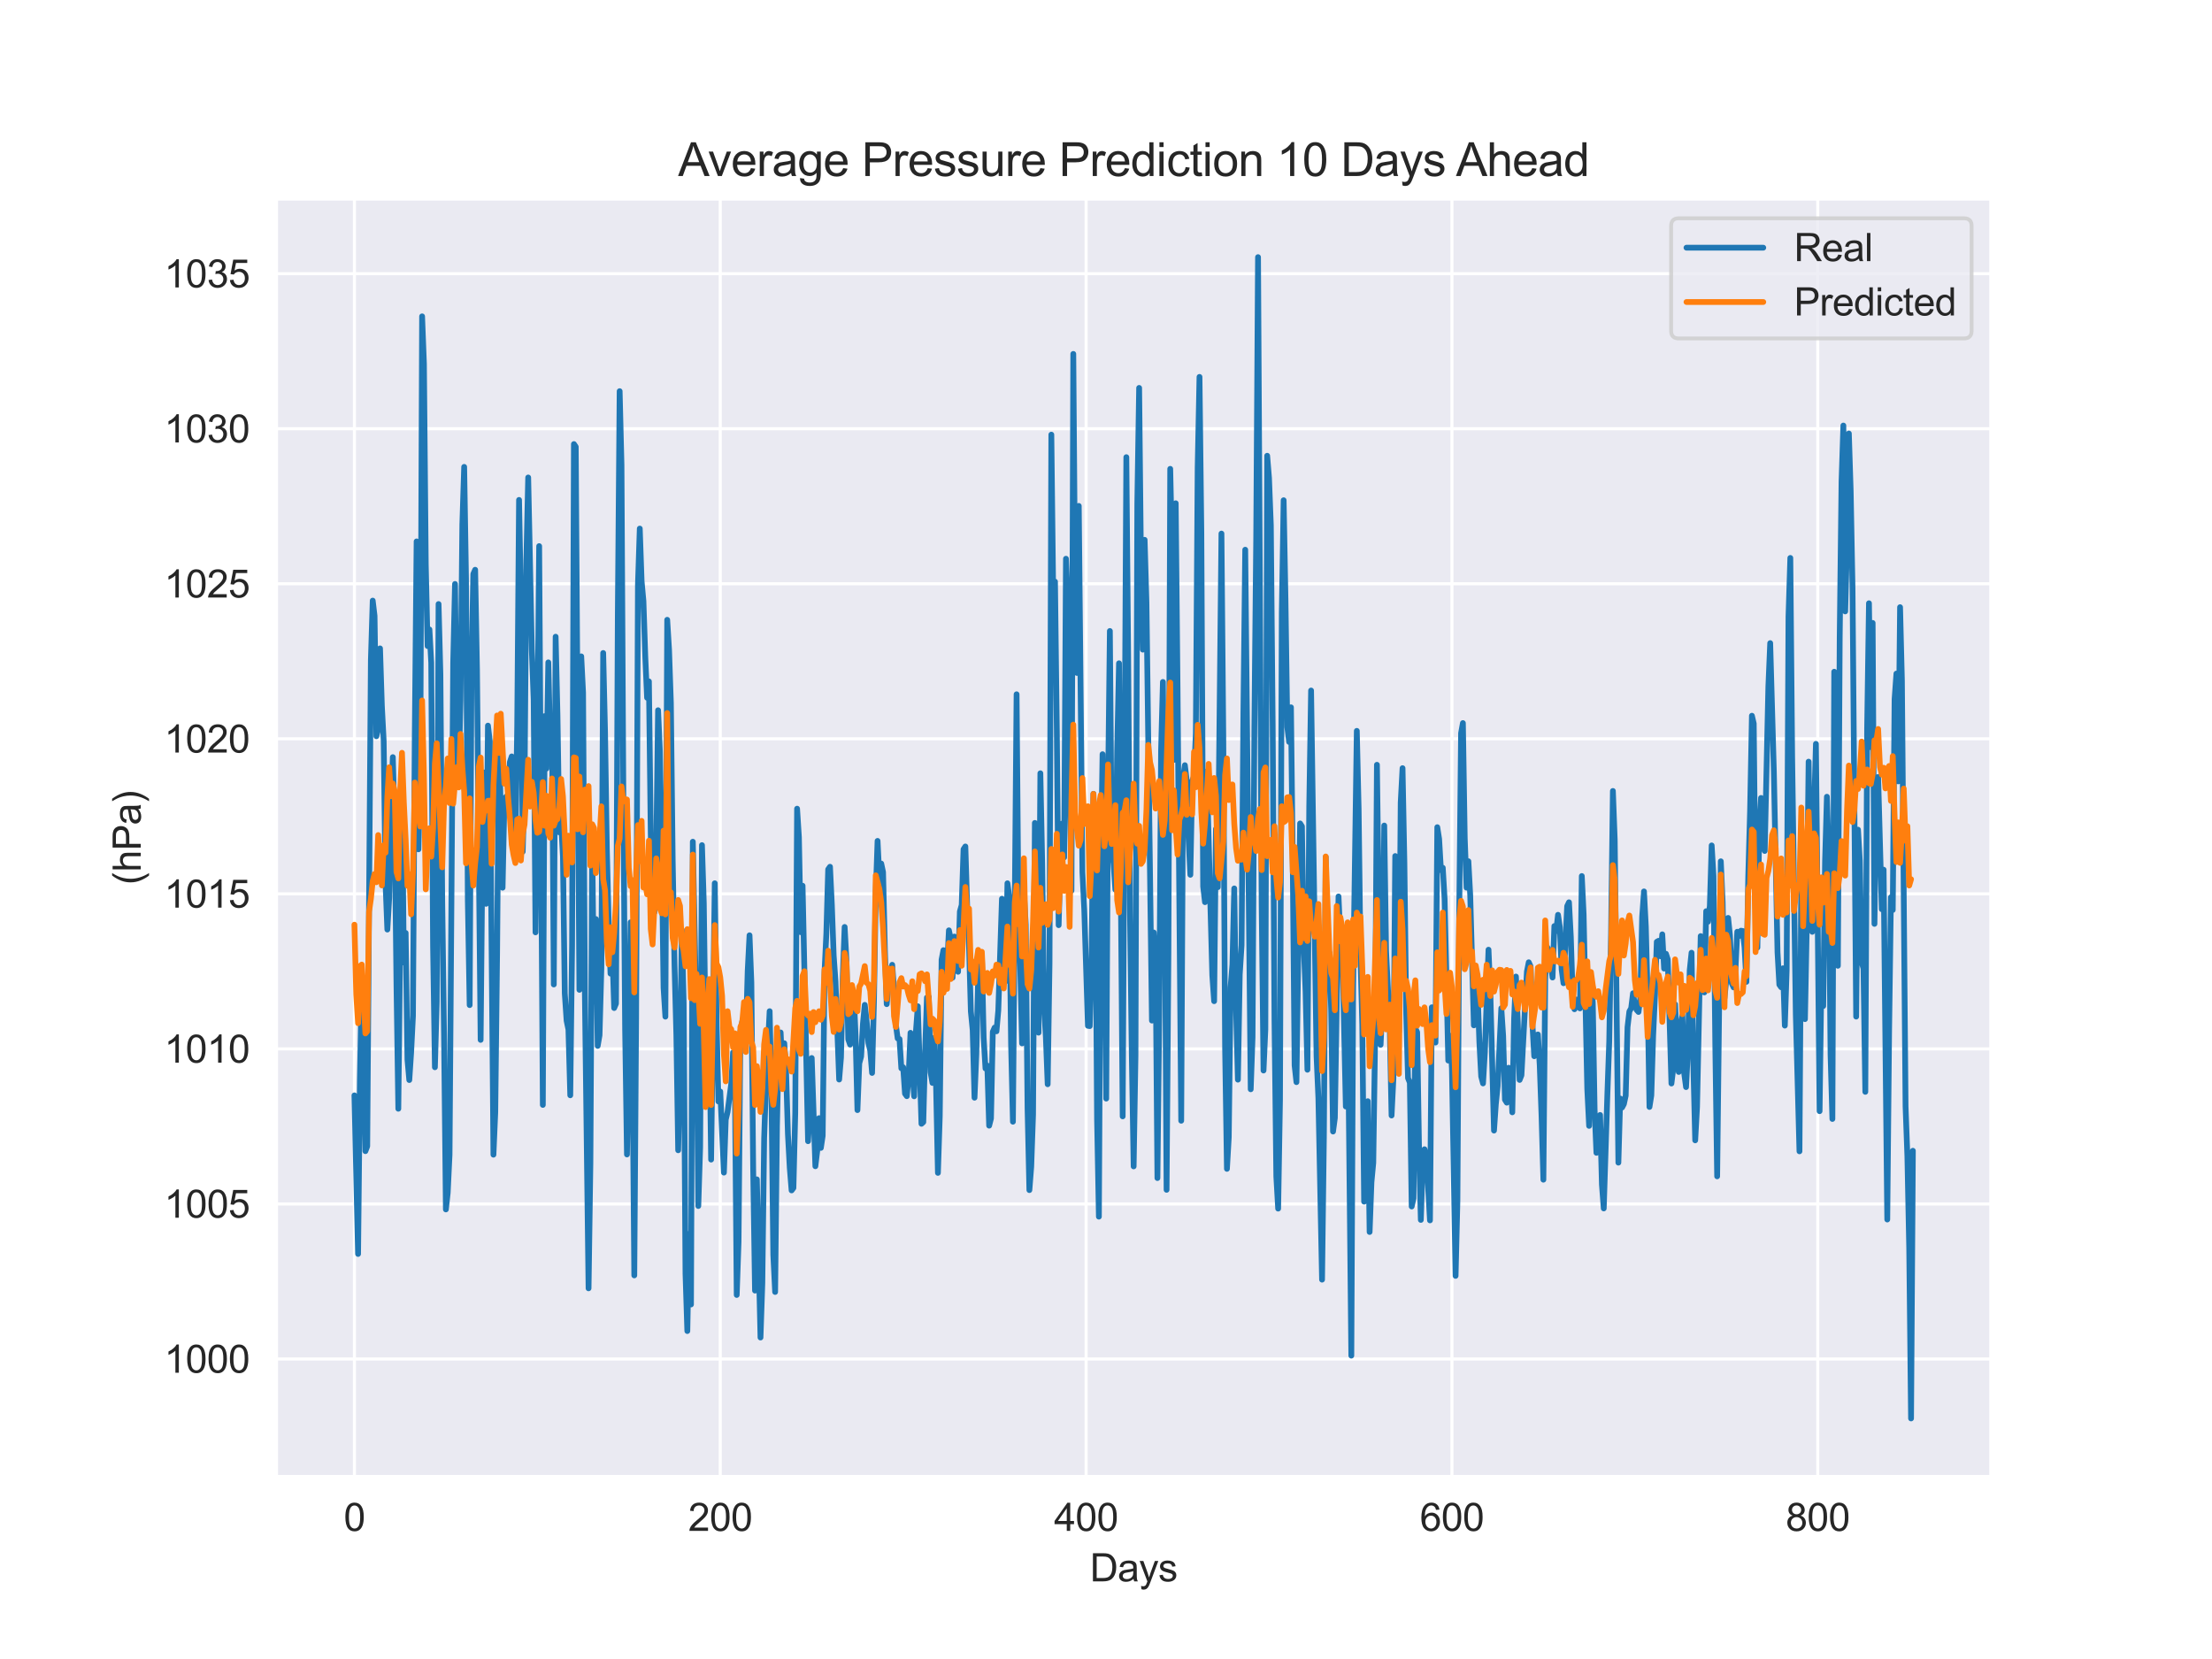 <?xml version="1.0" encoding="utf-8" standalone="no"?>
<!DOCTYPE svg PUBLIC "-//W3C//DTD SVG 1.1//EN"
  "http://www.w3.org/Graphics/SVG/1.1/DTD/svg11.dtd">
<svg xmlns:xlink="http://www.w3.org/1999/xlink" width="576pt" height="432pt" viewBox="0 0 576 432" xmlns="http://www.w3.org/2000/svg" version="1.1">
 <defs>
  <style type="text/css">*{stroke-linejoin: round; stroke-linecap: butt}</style>
 </defs>
 <g id="figure_1">
  <g id="patch_1">
   <path d="M 0 432 
L 576 432 
L 576 0 
L 0 0 
z
" style="fill: #ffffff"/>
  </g>
  <g id="axes_1">
   <g id="patch_2">
    <path d="M 72 384.48 
L 518.4 384.48 
L 518.4 51.84 
L 72 51.84 
z
" style="fill: #eaeaf2"/>
   </g>
   <g id="matplotlib.axis_1">
    <g id="xtick_1">
     <g id="line2d_1">
      <path d="M 92.291 384.48 
L 92.291 51.84 
" clip-path="url(#p88215e96f7)" style="fill: none; stroke: #ffffff; stroke-width: 0.8; stroke-linecap: round"/>
     </g>
     <g id="text_1">
      <!-- 0 -->
      <g style="fill: #262626" transform="translate(89.51 398.638) scale(0.1 -0.1)">
       <defs>
        <path id="ArialMT-30" d="M 266 2259 
Q 266 3072 433 3567 
Q 600 4063 929 4331 
Q 1259 4600 1759 4600 
Q 2128 4600 2406 4451 
Q 2684 4303 2865 4023 
Q 3047 3744 3150 3342 
Q 3253 2941 3253 2259 
Q 3253 1453 3087 958 
Q 2922 463 2592 192 
Q 2263 -78 1759 -78 
Q 1097 -78 719 397 
Q 266 969 266 2259 
z
M 844 2259 
Q 844 1131 1108 757 
Q 1372 384 1759 384 
Q 2147 384 2411 759 
Q 2675 1134 2675 2259 
Q 2675 3391 2411 3762 
Q 2147 4134 1753 4134 
Q 1366 4134 1134 3806 
Q 844 3388 844 2259 
z
" transform="scale(0.016)"/>
       </defs>
       <use xlink:href="#ArialMT-30"/>
      </g>
     </g>
    </g>
    <g id="xtick_2">
     <g id="line2d_2">
      <path d="M 187.553 384.48 
L 187.553 51.84 
" clip-path="url(#p88215e96f7)" style="fill: none; stroke: #ffffff; stroke-width: 0.8; stroke-linecap: round"/>
     </g>
     <g id="text_2">
      <!-- 200 -->
      <g style="fill: #262626" transform="translate(179.212 398.638) scale(0.1 -0.1)">
       <defs>
        <path id="ArialMT-32" d="M 3222 541 
L 3222 0 
L 194 0 
Q 188 203 259 391 
Q 375 700 629 1000 
Q 884 1300 1366 1694 
Q 2113 2306 2375 2664 
Q 2638 3022 2638 3341 
Q 2638 3675 2398 3904 
Q 2159 4134 1775 4134 
Q 1369 4134 1125 3890 
Q 881 3647 878 3216 
L 300 3275 
Q 359 3922 746 4261 
Q 1134 4600 1788 4600 
Q 2447 4600 2831 4234 
Q 3216 3869 3216 3328 
Q 3216 3053 3103 2787 
Q 2991 2522 2730 2228 
Q 2469 1934 1863 1422 
Q 1356 997 1212 845 
Q 1069 694 975 541 
L 3222 541 
z
" transform="scale(0.016)"/>
       </defs>
       <use xlink:href="#ArialMT-32"/>
       <use xlink:href="#ArialMT-30" x="55.615"/>
       <use xlink:href="#ArialMT-30" x="111.23"/>
      </g>
     </g>
    </g>
    <g id="xtick_3">
     <g id="line2d_3">
      <path d="M 282.816 384.48 
L 282.816 51.84 
" clip-path="url(#p88215e96f7)" style="fill: none; stroke: #ffffff; stroke-width: 0.8; stroke-linecap: round"/>
     </g>
     <g id="text_3">
      <!-- 400 -->
      <g style="fill: #262626" transform="translate(274.474 398.638) scale(0.1 -0.1)">
       <defs>
        <path id="ArialMT-34" d="M 2069 0 
L 2069 1097 
L 81 1097 
L 81 1613 
L 2172 4581 
L 2631 4581 
L 2631 1613 
L 3250 1613 
L 3250 1097 
L 2631 1097 
L 2631 0 
L 2069 0 
z
M 2069 1613 
L 2069 3678 
L 634 1613 
L 2069 1613 
z
" transform="scale(0.016)"/>
       </defs>
       <use xlink:href="#ArialMT-34"/>
       <use xlink:href="#ArialMT-30" x="55.615"/>
       <use xlink:href="#ArialMT-30" x="111.23"/>
      </g>
     </g>
    </g>
    <g id="xtick_4">
     <g id="line2d_4">
      <path d="M 378.078 384.48 
L 378.078 51.84 
" clip-path="url(#p88215e96f7)" style="fill: none; stroke: #ffffff; stroke-width: 0.8; stroke-linecap: round"/>
     </g>
     <g id="text_4">
      <!-- 600 -->
      <g style="fill: #262626" transform="translate(369.737 398.638) scale(0.1 -0.1)">
       <defs>
        <path id="ArialMT-36" d="M 3184 3459 
L 2625 3416 
Q 2550 3747 2413 3897 
Q 2184 4138 1850 4138 
Q 1581 4138 1378 3988 
Q 1113 3794 959 3422 
Q 806 3050 800 2363 
Q 1003 2672 1297 2822 
Q 1591 2972 1913 2972 
Q 2475 2972 2870 2558 
Q 3266 2144 3266 1488 
Q 3266 1056 3080 686 
Q 2894 316 2569 119 
Q 2244 -78 1831 -78 
Q 1128 -78 684 439 
Q 241 956 241 2144 
Q 241 3472 731 4075 
Q 1159 4600 1884 4600 
Q 2425 4600 2770 4297 
Q 3116 3994 3184 3459 
z
M 888 1484 
Q 888 1194 1011 928 
Q 1134 663 1356 523 
Q 1578 384 1822 384 
Q 2178 384 2434 671 
Q 2691 959 2691 1453 
Q 2691 1928 2437 2201 
Q 2184 2475 1800 2475 
Q 1419 2475 1153 2201 
Q 888 1928 888 1484 
z
" transform="scale(0.016)"/>
       </defs>
       <use xlink:href="#ArialMT-36"/>
       <use xlink:href="#ArialMT-30" x="55.615"/>
       <use xlink:href="#ArialMT-30" x="111.23"/>
      </g>
     </g>
    </g>
    <g id="xtick_5">
     <g id="line2d_5">
      <path d="M 473.341 384.48 
L 473.341 51.84 
" clip-path="url(#p88215e96f7)" style="fill: none; stroke: #ffffff; stroke-width: 0.8; stroke-linecap: round"/>
     </g>
     <g id="text_5">
      <!-- 800 -->
      <g style="fill: #262626" transform="translate(464.999 398.638) scale(0.1 -0.1)">
       <defs>
        <path id="ArialMT-38" d="M 1131 2484 
Q 781 2613 612 2850 
Q 444 3088 444 3419 
Q 444 3919 803 4259 
Q 1163 4600 1759 4600 
Q 2359 4600 2725 4251 
Q 3091 3903 3091 3403 
Q 3091 3084 2923 2848 
Q 2756 2613 2416 2484 
Q 2838 2347 3058 2040 
Q 3278 1734 3278 1309 
Q 3278 722 2862 322 
Q 2447 -78 1769 -78 
Q 1091 -78 675 323 
Q 259 725 259 1325 
Q 259 1772 486 2073 
Q 713 2375 1131 2484 
z
M 1019 3438 
Q 1019 3113 1228 2906 
Q 1438 2700 1772 2700 
Q 2097 2700 2305 2904 
Q 2513 3109 2513 3406 
Q 2513 3716 2298 3927 
Q 2084 4138 1766 4138 
Q 1444 4138 1231 3931 
Q 1019 3725 1019 3438 
z
M 838 1322 
Q 838 1081 952 856 
Q 1066 631 1291 507 
Q 1516 384 1775 384 
Q 2178 384 2440 643 
Q 2703 903 2703 1303 
Q 2703 1709 2433 1975 
Q 2163 2241 1756 2241 
Q 1359 2241 1098 1978 
Q 838 1716 838 1322 
z
" transform="scale(0.016)"/>
       </defs>
       <use xlink:href="#ArialMT-38"/>
       <use xlink:href="#ArialMT-30" x="55.615"/>
       <use xlink:href="#ArialMT-30" x="111.23"/>
      </g>
     </g>
    </g>
    <g id="text_6">
     <!-- Days -->
     <g style="fill: #262626" transform="translate(283.809 411.783) scale(0.1 -0.1)">
      <defs>
       <path id="ArialMT-44" d="M 494 0 
L 494 4581 
L 2072 4581 
Q 2606 4581 2888 4516 
Q 3281 4425 3559 4188 
Q 3922 3881 4101 3404 
Q 4281 2928 4281 2316 
Q 4281 1794 4159 1391 
Q 4038 988 3847 723 
Q 3656 459 3429 307 
Q 3203 156 2883 78 
Q 2563 0 2147 0 
L 494 0 
z
M 1100 541 
L 2078 541 
Q 2531 541 2789 625 
Q 3047 709 3200 863 
Q 3416 1078 3536 1442 
Q 3656 1806 3656 2325 
Q 3656 3044 3420 3430 
Q 3184 3816 2847 3947 
Q 2603 4041 2063 4041 
L 1100 4041 
L 1100 541 
z
" transform="scale(0.016)"/>
       <path id="ArialMT-61" d="M 2588 409 
Q 2275 144 1986 34 
Q 1697 -75 1366 -75 
Q 819 -75 525 192 
Q 231 459 231 875 
Q 231 1119 342 1320 
Q 453 1522 633 1644 
Q 813 1766 1038 1828 
Q 1203 1872 1538 1913 
Q 2219 1994 2541 2106 
Q 2544 2222 2544 2253 
Q 2544 2597 2384 2738 
Q 2169 2928 1744 2928 
Q 1347 2928 1158 2789 
Q 969 2650 878 2297 
L 328 2372 
Q 403 2725 575 2942 
Q 747 3159 1072 3276 
Q 1397 3394 1825 3394 
Q 2250 3394 2515 3294 
Q 2781 3194 2906 3042 
Q 3031 2891 3081 2659 
Q 3109 2516 3109 2141 
L 3109 1391 
Q 3109 606 3145 398 
Q 3181 191 3288 0 
L 2700 0 
Q 2613 175 2588 409 
z
M 2541 1666 
Q 2234 1541 1622 1453 
Q 1275 1403 1131 1340 
Q 988 1278 909 1158 
Q 831 1038 831 891 
Q 831 666 1001 516 
Q 1172 366 1500 366 
Q 1825 366 2078 508 
Q 2331 650 2450 897 
Q 2541 1088 2541 1459 
L 2541 1666 
z
" transform="scale(0.016)"/>
       <path id="ArialMT-79" d="M 397 -1278 
L 334 -750 
Q 519 -800 656 -800 
Q 844 -800 956 -737 
Q 1069 -675 1141 -563 
Q 1194 -478 1313 -144 
Q 1328 -97 1363 -6 
L 103 3319 
L 709 3319 
L 1400 1397 
Q 1534 1031 1641 628 
Q 1738 1016 1872 1384 
L 2581 3319 
L 3144 3319 
L 1881 -56 
Q 1678 -603 1566 -809 
Q 1416 -1088 1222 -1217 
Q 1028 -1347 759 -1347 
Q 597 -1347 397 -1278 
z
" transform="scale(0.016)"/>
       <path id="ArialMT-73" d="M 197 991 
L 753 1078 
Q 800 744 1014 566 
Q 1228 388 1613 388 
Q 2000 388 2187 545 
Q 2375 703 2375 916 
Q 2375 1106 2209 1216 
Q 2094 1291 1634 1406 
Q 1016 1563 777 1677 
Q 538 1791 414 1992 
Q 291 2194 291 2438 
Q 291 2659 392 2848 
Q 494 3038 669 3163 
Q 800 3259 1026 3326 
Q 1253 3394 1513 3394 
Q 1903 3394 2198 3281 
Q 2494 3169 2634 2976 
Q 2775 2784 2828 2463 
L 2278 2388 
Q 2241 2644 2061 2787 
Q 1881 2931 1553 2931 
Q 1166 2931 1000 2803 
Q 834 2675 834 2503 
Q 834 2394 903 2306 
Q 972 2216 1119 2156 
Q 1203 2125 1616 2013 
Q 2213 1853 2448 1751 
Q 2684 1650 2818 1456 
Q 2953 1263 2953 975 
Q 2953 694 2789 445 
Q 2625 197 2315 61 
Q 2006 -75 1616 -75 
Q 969 -75 630 194 
Q 291 463 197 991 
z
" transform="scale(0.016)"/>
      </defs>
      <use xlink:href="#ArialMT-44"/>
      <use xlink:href="#ArialMT-61" x="72.217"/>
      <use xlink:href="#ArialMT-79" x="127.832"/>
      <use xlink:href="#ArialMT-73" x="177.832"/>
     </g>
    </g>
   </g>
   <g id="matplotlib.axis_2">
    <g id="ytick_1">
     <g id="line2d_6">
      <path d="M 72 353.878 
L 518.4 353.878 
" clip-path="url(#p88215e96f7)" style="fill: none; stroke: #ffffff; stroke-width: 0.8; stroke-linecap: round"/>
     </g>
     <g id="text_7">
      <!-- 1000 -->
      <g style="fill: #262626" transform="translate(42.756 357.457) scale(0.1 -0.1)">
       <defs>
        <path id="ArialMT-31" d="M 2384 0 
L 1822 0 
L 1822 3584 
Q 1619 3391 1289 3197 
Q 959 3003 697 2906 
L 697 3450 
Q 1169 3672 1522 3987 
Q 1875 4303 2022 4600 
L 2384 4600 
L 2384 0 
z
" transform="scale(0.016)"/>
       </defs>
       <use xlink:href="#ArialMT-31"/>
       <use xlink:href="#ArialMT-30" x="55.615"/>
       <use xlink:href="#ArialMT-30" x="111.23"/>
       <use xlink:href="#ArialMT-30" x="166.846"/>
      </g>
     </g>
    </g>
    <g id="ytick_2">
     <g id="line2d_7">
      <path d="M 72 313.505 
L 518.4 313.505 
" clip-path="url(#p88215e96f7)" style="fill: none; stroke: #ffffff; stroke-width: 0.8; stroke-linecap: round"/>
     </g>
     <g id="text_8">
      <!-- 1005 -->
      <g style="fill: #262626" transform="translate(42.756 317.084) scale(0.1 -0.1)">
       <defs>
        <path id="ArialMT-35" d="M 266 1200 
L 856 1250 
Q 922 819 1161 601 
Q 1400 384 1738 384 
Q 2144 384 2425 690 
Q 2706 997 2706 1503 
Q 2706 1984 2436 2262 
Q 2166 2541 1728 2541 
Q 1456 2541 1237 2417 
Q 1019 2294 894 2097 
L 366 2166 
L 809 4519 
L 3088 4519 
L 3088 3981 
L 1259 3981 
L 1013 2750 
Q 1425 3038 1878 3038 
Q 2478 3038 2890 2622 
Q 3303 2206 3303 1553 
Q 3303 931 2941 478 
Q 2500 -78 1738 -78 
Q 1113 -78 717 272 
Q 322 622 266 1200 
z
" transform="scale(0.016)"/>
       </defs>
       <use xlink:href="#ArialMT-31"/>
       <use xlink:href="#ArialMT-30" x="55.615"/>
       <use xlink:href="#ArialMT-30" x="111.23"/>
       <use xlink:href="#ArialMT-35" x="166.846"/>
      </g>
     </g>
    </g>
    <g id="ytick_3">
     <g id="line2d_8">
      <path d="M 72 273.132 
L 518.4 273.132 
" clip-path="url(#p88215e96f7)" style="fill: none; stroke: #ffffff; stroke-width: 0.8; stroke-linecap: round"/>
     </g>
     <g id="text_9">
      <!-- 1010 -->
      <g style="fill: #262626" transform="translate(42.756 276.711) scale(0.1 -0.1)">
       <use xlink:href="#ArialMT-31"/>
       <use xlink:href="#ArialMT-30" x="55.615"/>
       <use xlink:href="#ArialMT-31" x="111.23"/>
       <use xlink:href="#ArialMT-30" x="166.846"/>
      </g>
     </g>
    </g>
    <g id="ytick_4">
     <g id="line2d_9">
      <path d="M 72 232.759 
L 518.4 232.759 
" clip-path="url(#p88215e96f7)" style="fill: none; stroke: #ffffff; stroke-width: 0.8; stroke-linecap: round"/>
     </g>
     <g id="text_10">
      <!-- 1015 -->
      <g style="fill: #262626" transform="translate(42.756 236.338) scale(0.1 -0.1)">
       <use xlink:href="#ArialMT-31"/>
       <use xlink:href="#ArialMT-30" x="55.615"/>
       <use xlink:href="#ArialMT-31" x="111.23"/>
       <use xlink:href="#ArialMT-35" x="166.846"/>
      </g>
     </g>
    </g>
    <g id="ytick_5">
     <g id="line2d_10">
      <path d="M 72 192.386 
L 518.4 192.386 
" clip-path="url(#p88215e96f7)" style="fill: none; stroke: #ffffff; stroke-width: 0.8; stroke-linecap: round"/>
     </g>
     <g id="text_11">
      <!-- 1020 -->
      <g style="fill: #262626" transform="translate(42.756 195.965) scale(0.1 -0.1)">
       <use xlink:href="#ArialMT-31"/>
       <use xlink:href="#ArialMT-30" x="55.615"/>
       <use xlink:href="#ArialMT-32" x="111.23"/>
       <use xlink:href="#ArialMT-30" x="166.846"/>
      </g>
     </g>
    </g>
    <g id="ytick_6">
     <g id="line2d_11">
      <path d="M 72 152.013 
L 518.4 152.013 
" clip-path="url(#p88215e96f7)" style="fill: none; stroke: #ffffff; stroke-width: 0.8; stroke-linecap: round"/>
     </g>
     <g id="text_12">
      <!-- 1025 -->
      <g style="fill: #262626" transform="translate(42.756 155.592) scale(0.1 -0.1)">
       <use xlink:href="#ArialMT-31"/>
       <use xlink:href="#ArialMT-30" x="55.615"/>
       <use xlink:href="#ArialMT-32" x="111.23"/>
       <use xlink:href="#ArialMT-35" x="166.846"/>
      </g>
     </g>
    </g>
    <g id="ytick_7">
     <g id="line2d_12">
      <path d="M 72 111.64 
L 518.4 111.64 
" clip-path="url(#p88215e96f7)" style="fill: none; stroke: #ffffff; stroke-width: 0.8; stroke-linecap: round"/>
     </g>
     <g id="text_13">
      <!-- 1030 -->
      <g style="fill: #262626" transform="translate(42.756 115.218) scale(0.1 -0.1)">
       <defs>
        <path id="ArialMT-33" d="M 269 1209 
L 831 1284 
Q 928 806 1161 595 
Q 1394 384 1728 384 
Q 2125 384 2398 659 
Q 2672 934 2672 1341 
Q 2672 1728 2419 1979 
Q 2166 2231 1775 2231 
Q 1616 2231 1378 2169 
L 1441 2663 
Q 1497 2656 1531 2656 
Q 1891 2656 2178 2843 
Q 2466 3031 2466 3422 
Q 2466 3731 2256 3934 
Q 2047 4138 1716 4138 
Q 1388 4138 1169 3931 
Q 950 3725 888 3313 
L 325 3413 
Q 428 3978 793 4289 
Q 1159 4600 1703 4600 
Q 2078 4600 2393 4439 
Q 2709 4278 2876 4000 
Q 3044 3722 3044 3409 
Q 3044 3113 2884 2869 
Q 2725 2625 2413 2481 
Q 2819 2388 3044 2092 
Q 3269 1797 3269 1353 
Q 3269 753 2831 336 
Q 2394 -81 1725 -81 
Q 1122 -81 723 278 
Q 325 638 269 1209 
z
" transform="scale(0.016)"/>
       </defs>
       <use xlink:href="#ArialMT-31"/>
       <use xlink:href="#ArialMT-30" x="55.615"/>
       <use xlink:href="#ArialMT-33" x="111.23"/>
       <use xlink:href="#ArialMT-30" x="166.846"/>
      </g>
     </g>
    </g>
    <g id="ytick_8">
     <g id="line2d_13">
      <path d="M 72 71.266 
L 518.4 71.266 
" clip-path="url(#p88215e96f7)" style="fill: none; stroke: #ffffff; stroke-width: 0.8; stroke-linecap: round"/>
     </g>
     <g id="text_14">
      <!-- 1035 -->
      <g style="fill: #262626" transform="translate(42.756 74.845) scale(0.1 -0.1)">
       <use xlink:href="#ArialMT-31"/>
       <use xlink:href="#ArialMT-30" x="55.615"/>
       <use xlink:href="#ArialMT-33" x="111.23"/>
       <use xlink:href="#ArialMT-35" x="166.846"/>
      </g>
     </g>
    </g>
    <g id="text_15">
     <!-- (hPa) -->
     <g style="fill: #262626" transform="translate(36.652 230.386) rotate(-90) scale(0.1 -0.1)">
      <defs>
       <path id="ArialMT-28" d="M 1497 -1347 
Q 1031 -759 709 28 
Q 388 816 388 1659 
Q 388 2403 628 3084 
Q 909 3875 1497 4659 
L 1900 4659 
Q 1522 4009 1400 3731 
Q 1209 3300 1100 2831 
Q 966 2247 966 1656 
Q 966 153 1900 -1347 
L 1497 -1347 
z
" transform="scale(0.016)"/>
       <path id="ArialMT-68" d="M 422 0 
L 422 4581 
L 984 4581 
L 984 2938 
Q 1378 3394 1978 3394 
Q 2347 3394 2619 3248 
Q 2891 3103 3008 2847 
Q 3125 2591 3125 2103 
L 3125 0 
L 2563 0 
L 2563 2103 
Q 2563 2525 2380 2717 
Q 2197 2909 1863 2909 
Q 1613 2909 1392 2779 
Q 1172 2650 1078 2428 
Q 984 2206 984 1816 
L 984 0 
L 422 0 
z
" transform="scale(0.016)"/>
       <path id="ArialMT-50" d="M 494 0 
L 494 4581 
L 2222 4581 
Q 2678 4581 2919 4538 
Q 3256 4481 3484 4323 
Q 3713 4166 3852 3881 
Q 3991 3597 3991 3256 
Q 3991 2672 3619 2267 
Q 3247 1863 2275 1863 
L 1100 1863 
L 1100 0 
L 494 0 
z
M 1100 2403 
L 2284 2403 
Q 2872 2403 3119 2622 
Q 3366 2841 3366 3238 
Q 3366 3525 3220 3729 
Q 3075 3934 2838 4000 
Q 2684 4041 2272 4041 
L 1100 4041 
L 1100 2403 
z
" transform="scale(0.016)"/>
       <path id="ArialMT-29" d="M 791 -1347 
L 388 -1347 
Q 1322 153 1322 1656 
Q 1322 2244 1188 2822 
Q 1081 3291 891 3722 
Q 769 4003 388 4659 
L 791 4659 
Q 1378 3875 1659 3084 
Q 1900 2403 1900 1659 
Q 1900 816 1576 28 
Q 1253 -759 791 -1347 
z
" transform="scale(0.016)"/>
      </defs>
      <use xlink:href="#ArialMT-28"/>
      <use xlink:href="#ArialMT-68" x="33.301"/>
      <use xlink:href="#ArialMT-50" x="88.916"/>
      <use xlink:href="#ArialMT-61" x="155.615"/>
      <use xlink:href="#ArialMT-29" x="211.23"/>
     </g>
    </g>
   </g>
   <g id="line2d_14">
    <path d="M 92.291 285.233 
L 93.244 326.525 
L 93.72 281.016 
L 94.196 255.071 
L 94.672 271.814 
L 95.149 299.756 
L 95.625 298.477 
L 96.578 171.896 
L 97.054 156.398 
L 97.53 160.368 
L 98.007 191.718 
L 98.483 189.694 
L 98.959 168.84 
L 99.436 183.806 
L 99.912 192.958 
L 100.388 229.882 
L 100.865 242.056 
L 101.341 233.83 
L 101.817 209.213 
L 102.293 197.158 
L 102.77 214.664 
L 103.246 256.579 
L 103.722 288.715 
L 104.675 203.079 
L 105.151 250.658 
L 105.628 242.931 
L 106.104 275.919 
L 106.58 281.24 
L 107.057 274.023 
L 107.533 264.541 
L 108.009 191.522 
L 108.486 140.983 
L 108.962 221.163 
L 109.438 200.275 
L 109.914 82.375 
L 110.391 94.717 
L 110.867 147.005 
L 111.343 168.23 
L 111.82 163.905 
L 112.296 172.588 
L 112.772 246.348 
L 113.249 277.909 
L 113.725 260.803 
L 114.201 157.29 
L 114.678 175.519 
L 115.154 234.638 
L 115.63 269.844 
L 116.107 314.932 
L 116.583 310.599 
L 117.059 300.645 
L 118.012 172.554 
L 118.488 152.061 
L 118.964 193.301 
L 119.441 201.761 
L 119.917 182.377 
L 120.393 136.587 
L 120.87 121.576 
L 121.346 150.773 
L 121.822 234.438 
L 122.299 261.721 
L 122.775 174.067 
L 123.251 149.467 
L 123.728 148.368 
L 124.204 174.291 
L 125.156 270.782 
L 125.633 220.565 
L 126.109 201.15 
L 126.585 235.349 
L 127.062 188.948 
L 127.538 192.986 
L 128.491 300.675 
L 128.967 289.584 
L 129.443 247.972 
L 129.92 190.804 
L 130.872 231.155 
L 131.349 207.931 
L 132.301 206.982 
L 132.777 198.408 
L 133.254 196.973 
L 133.73 218.527 
L 134.206 220.495 
L 134.683 189.178 
L 135.159 130.178 
L 135.635 155.842 
L 136.112 221.774 
L 136.588 204.778 
L 137.064 145.867 
L 137.541 124.335 
L 138.493 169.412 
L 138.97 182.264 
L 139.446 242.785 
L 140.398 142.205 
L 141.351 287.717 
L 141.827 186.476 
L 142.304 200.135 
L 142.78 172.485 
L 143.256 193.434 
L 143.733 186.885 
L 144.209 256.355 
L 144.685 165.796 
L 145.162 186.223 
L 145.638 216.744 
L 146.114 214.002 
L 146.591 223.008 
L 147.067 258.71 
L 147.543 265.781 
L 148.019 268.092 
L 148.496 285.212 
L 148.972 246.009 
L 149.448 115.632 
L 149.925 116.344 
L 150.877 257.745 
L 151.354 170.92 
L 151.83 180.352 
L 152.306 258.99 
L 153.259 335.475 
L 153.735 302.84 
L 154.212 219.935 
L 154.688 260.824 
L 155.164 239.319 
L 155.64 272.352 
L 156.117 269.571 
L 156.593 252.11 
L 157.069 170.04 
L 157.546 190.395 
L 158.022 221.062 
L 158.498 240.447 
L 158.975 253.529 
L 159.451 247.383 
L 159.927 262.489 
L 160.404 261.345 
L 160.88 160.121 
L 161.356 101.86 
L 161.833 121.06 
L 162.309 205.95 
L 162.785 268.136 
L 163.261 300.619 
L 164.214 240.161 
L 164.69 275.413 
L 165.167 332.11 
L 165.643 264.928 
L 166.119 152.331 
L 166.596 137.641 
L 167.072 151.329 
L 167.548 156.527 
L 168.025 170.876 
L 168.501 181.698 
L 168.977 177.431 
L 169.454 217.058 
L 169.93 235.007 
L 170.406 237.592 
L 170.882 222.632 
L 171.359 184.945 
L 171.835 195.616 
L 172.311 221.623 
L 172.788 257.207 
L 173.264 264.732 
L 173.74 161.396 
L 174.217 169.143 
L 174.693 183.027 
L 175.169 224.28 
L 175.646 251.28 
L 176.122 269.51 
L 176.598 299.526 
L 177.075 276.956 
L 177.551 242.168 
L 178.027 261.143 
L 178.503 331.667 
L 178.98 346.6 
L 179.456 321.288 
L 179.932 339.686 
L 180.409 219.183 
L 181.361 265.949 
L 181.838 314.038 
L 182.314 298.731 
L 182.79 220.071 
L 183.267 235.226 
L 183.743 270.575 
L 184.219 263.814 
L 184.696 266.409 
L 185.172 301.954 
L 186.124 230 
L 186.601 265.539 
L 187.077 286.819 
L 187.553 284.221 
L 188.506 305.346 
L 188.982 291.552 
L 189.459 289.539 
L 190.411 282.249 
L 190.888 274.068 
L 191.364 282.104 
L 191.84 337.202 
L 192.317 323.38 
L 192.793 268.618 
L 193.269 266.011 
L 193.745 271.876 
L 194.222 269.846 
L 194.698 252.884 
L 195.174 243.547 
L 195.651 255.85 
L 196.127 304.544 
L 196.603 336.069 
L 197.08 307.101 
L 198.032 348.287 
L 198.509 334.062 
L 198.985 296.376 
L 199.461 282.177 
L 200.414 263.313 
L 200.89 285.126 
L 201.366 326.746 
L 201.843 336.428 
L 202.319 293.128 
L 202.795 271.562 
L 203.272 268.848 
L 203.748 279.059 
L 204.224 271.652 
L 204.701 279.283 
L 205.177 295.348 
L 205.653 304.101 
L 206.13 309.978 
L 206.606 309.339 
L 207.082 289.763 
L 207.559 210.579 
L 208.035 218.017 
L 208.511 242.74 
L 208.987 230.639 
L 210.416 297.165 
L 210.893 288.429 
L 211.369 275.504 
L 212.322 303.686 
L 212.798 299.756 
L 213.274 291.165 
L 213.751 298.915 
L 214.227 295.746 
L 214.703 253.192 
L 215.18 243.104 
L 215.656 226.383 
L 216.132 225.699 
L 216.608 235.619 
L 217.085 248.818 
L 217.561 255.558 
L 218.514 281.111 
L 218.99 275.397 
L 219.466 254.128 
L 219.943 241.381 
L 220.419 250.153 
L 220.895 270.647 
L 221.372 272.016 
L 221.848 263.84 
L 222.324 258.895 
L 222.801 270.006 
L 223.277 289.07 
L 223.753 276.894 
L 224.229 275.131 
L 224.706 266.622 
L 225.182 261.665 
L 225.658 265.708 
L 226.135 271.579 
L 226.611 273.597 
L 227.087 279.39 
L 227.564 261.239 
L 228.04 232.921 
L 228.516 218.97 
L 228.993 228.733 
L 229.469 224.864 
L 229.945 227.09 
L 230.422 247.36 
L 230.898 261.48 
L 231.374 256.394 
L 231.85 252.755 
L 232.327 251.228 
L 232.803 257.476 
L 233.279 266.84 
L 233.756 270.407 
L 234.232 270.569 
L 234.708 278.183 
L 235.185 277.915 
L 235.661 284.784 
L 236.137 285.44 
L 236.614 280.175 
L 237.09 268.943 
L 237.566 278.504 
L 238.043 285.474 
L 238.519 268.444 
L 238.995 262.025 
L 239.948 292.634 
L 240.424 292.197 
L 240.9 273.547 
L 241.377 259.749 
L 241.853 259.605 
L 242.329 279.221 
L 242.806 281.992 
L 243.282 270.194 
L 243.758 283.034 
L 244.235 305.414 
L 244.711 290.672 
L 245.187 249.895 
L 245.664 247.422 
L 246.14 255.687 
L 246.616 251.975 
L 247.092 242.258 
L 247.569 244.473 
L 248.045 254.583 
L 248.521 243.882 
L 248.998 245.355 
L 249.474 253.053 
L 249.95 237.346 
L 250.427 235.663 
L 250.903 221.146 
L 251.379 220.417 
L 251.856 236.179 
L 252.332 246.345 
L 252.808 263.364 
L 253.285 268.26 
L 253.761 285.838 
L 254.237 274.483 
L 254.713 254.443 
L 255.19 249.816 
L 255.666 248.656 
L 256.142 270.25 
L 256.619 278.229 
L 257.095 277.466 
L 257.571 293.122 
L 258.048 291.261 
L 258.524 268.663 
L 259 267.575 
L 259.477 268.551 
L 259.953 263.112 
L 260.906 234.037 
L 261.382 249.289 
L 261.858 255.514 
L 262.334 230 
L 262.811 233.482 
L 263.287 272.05 
L 263.763 292.09 
L 264.716 180.79 
L 265.192 236.729 
L 265.669 251.796 
L 266.145 271.696 
L 266.621 232.17 
L 267.098 240.766 
L 267.574 288.642 
L 268.05 309.899 
L 268.527 303.832 
L 269.003 290.212 
L 269.479 214.288 
L 269.955 236.286 
L 270.432 268.904 
L 270.908 201.358 
L 271.384 224.83 
L 271.861 262.254 
L 272.337 269.981 
L 272.813 282.334 
L 273.29 250.82 
L 273.766 113.176 
L 274.242 153.818 
L 274.719 151.452 
L 275.195 190.305 
L 275.671 240.912 
L 276.148 223.273 
L 276.624 214.434 
L 277.1 223.266 
L 277.576 145.491 
L 278.053 157.239 
L 278.529 204.582 
L 279.005 231.94 
L 279.482 92.16 
L 279.958 153.768 
L 280.434 175.233 
L 280.911 131.742 
L 281.863 227.112 
L 282.34 236.779 
L 283.292 267.121 
L 283.769 267.194 
L 284.245 250.456 
L 284.721 206.701 
L 285.197 220.557 
L 285.674 291.462 
L 286.15 316.813 
L 286.626 227.953 
L 287.103 196.395 
L 287.579 235.007 
L 288.055 286.074 
L 288.532 205.63 
L 289.008 164.31 
L 289.484 221.466 
L 289.961 224.757 
L 290.437 231.649 
L 290.913 195.543 
L 291.39 172.721 
L 292.342 290.7 
L 293.295 119.047 
L 293.771 171.173 
L 294.247 237.368 
L 294.724 274.954 
L 295.2 303.726 
L 295.676 274.803 
L 296.153 131.092 
L 296.629 101.014 
L 297.105 146.321 
L 297.582 169.16 
L 298.058 140.574 
L 298.534 156.908 
L 299.963 265.758 
L 300.439 242.818 
L 300.916 249.306 
L 301.392 306.765 
L 301.868 263.902 
L 302.345 195.38 
L 302.821 177.577 
L 303.297 229.434 
L 303.774 309.827 
L 304.25 247.925 
L 304.726 122.086 
L 305.203 144.117 
L 305.679 197.875 
L 306.155 131.047 
L 306.631 179.511 
L 307.584 291.838 
L 308.06 202.636 
L 308.537 199.255 
L 309.013 203.169 
L 309.489 218.163 
L 309.966 227.791 
L 310.442 203.404 
L 310.918 202.098 
L 311.395 191.029 
L 311.871 121.783 
L 312.347 98.148 
L 312.824 138.45 
L 313.3 230.824 
L 313.776 234.918 
L 314.252 200.892 
L 315.205 236.488 
L 315.681 253.966 
L 316.158 260.706 
L 316.634 215.858 
L 317.11 231.026 
L 318.063 138.942 
L 318.539 191.803 
L 319.016 273.014 
L 319.492 304.365 
L 319.968 296.139 
L 320.445 257.156 
L 320.921 251.179 
L 321.397 231.346 
L 321.873 262.882 
L 322.35 281.139 
L 322.826 253.742 
L 323.302 246.11 
L 323.779 185.634 
L 324.255 143.147 
L 325.684 283.646 
L 326.16 270.065 
L 326.637 189.347 
L 327.113 140.478 
L 327.589 66.96 
L 328.542 235.843 
L 329.018 278.756 
L 329.494 268.012 
L 329.971 118.677 
L 330.447 124.458 
L 330.923 136.783 
L 331.4 188.64 
L 331.876 265.668 
L 332.352 306.361 
L 332.829 314.722 
L 333.305 286.371 
L 333.781 159.454 
L 334.258 130.262 
L 334.734 156.151 
L 335.21 189.29 
L 335.687 193.204 
L 336.163 184.182 
L 336.639 225.363 
L 337.115 277.45 
L 337.592 281.784 
L 338.544 214.423 
L 339.021 215.18 
L 339.497 246.43 
L 339.973 258.25 
L 340.45 278.556 
L 340.926 209.97 
L 341.402 179.808 
L 342.831 274.999 
L 343.308 285.958 
L 344.26 333.215 
L 344.736 296.06 
L 345.213 223.17 
L 345.689 254.392 
L 346.165 248.106 
L 346.642 262.999 
L 347.118 294.647 
L 347.594 291.109 
L 348.547 233.437 
L 349.023 244.338 
L 349.5 244.955 
L 350.452 288.137 
L 350.929 259.702 
L 351.881 353.005 
L 352.357 256.507 
L 353.31 190.317 
L 353.786 210.778 
L 354.263 249.003 
L 354.739 266.751 
L 355.215 312.911 
L 355.692 295.617 
L 356.168 286.752 
L 356.644 320.806 
L 357.121 307.842 
L 357.597 302.789 
L 358.073 270.194 
L 358.55 199.148 
L 359.502 272.066 
L 359.978 261.368 
L 360.455 214.967 
L 360.931 247.641 
L 361.884 267.07 
L 362.36 290.475 
L 362.836 280.836 
L 363.313 222.912 
L 363.789 239.712 
L 364.265 268.713 
L 364.742 209.006 
L 365.218 200.029 
L 365.694 224.471 
L 366.171 263.897 
L 366.647 280.741 
L 367.123 281.913 
L 367.599 314.167 
L 368.076 312.041 
L 368.552 267.777 
L 369.028 268.781 
L 369.505 298.769 
L 369.981 317.66 
L 370.457 303.154 
L 370.934 299.262 
L 371.41 300.984 
L 372.363 317.783 
L 372.839 262.298 
L 373.315 269.139 
L 373.792 271.478 
L 374.268 215.401 
L 374.744 218.454 
L 375.22 226.602 
L 375.697 225.966 
L 376.173 234.077 
L 377.126 276.165 
L 377.602 269.682 
L 378.078 278.167 
L 379.031 332.234 
L 379.507 312.613 
L 379.984 237.267 
L 380.46 190.922 
L 380.936 188.287 
L 381.413 218.241 
L 381.889 231.149 
L 382.365 224.264 
L 382.841 233.084 
L 383.794 267.003 
L 384.27 264.396 
L 384.747 257.74 
L 385.223 271.293 
L 385.699 280.298 
L 386.176 282.12 
L 386.652 274.012 
L 387.605 247.299 
L 388.081 258.558 
L 389.034 294.395 
L 389.51 287.52 
L 389.986 282.844 
L 390.939 262.541 
L 391.415 269.756 
L 391.891 286.365 
L 392.368 287.133 
L 392.844 278.044 
L 393.32 279.251 
L 393.797 289.646 
L 394.273 265.265 
L 394.749 254.297 
L 395.226 266.341 
L 395.702 281.212 
L 396.178 280.007 
L 397.607 252.973 
L 398.083 250.573 
L 398.56 251.639 
L 399.036 266.644 
L 399.512 275.038 
L 399.989 269.577 
L 400.465 269.375 
L 400.941 277.337 
L 401.418 290.644 
L 401.894 307.188 
L 402.37 254.829 
L 402.847 246.584 
L 403.323 247.468 
L 403.799 250.607 
L 404.276 254.54 
L 404.752 241.142 
L 405.228 242.476 
L 405.704 238.215 
L 406.181 241.433 
L 406.657 252.491 
L 407.133 256.03 
L 408.086 235.955 
L 408.562 234.951 
L 409.039 243.996 
L 409.515 259.237 
L 409.991 262.803 
L 410.468 260.269 
L 410.944 262.147 
L 411.42 262.579 
L 411.897 228.119 
L 412.373 238.114 
L 413.325 283.573 
L 413.802 293.177 
L 414.278 255.762 
L 414.754 261.003 
L 415.231 288.956 
L 415.707 300.193 
L 416.183 292.746 
L 416.66 290.335 
L 417.136 308.47 
L 417.612 314.677 
L 418.565 284.705 
L 419.041 271.226 
L 419.518 243.054 
L 419.994 205.962 
L 420.47 218.655 
L 421.423 302.749 
L 421.899 286.051 
L 422.375 288.398 
L 422.852 287.509 
L 423.328 285.305 
L 423.804 267.474 
L 424.281 263.381 
L 424.757 262.528 
L 425.233 258.642 
L 425.71 261.693 
L 426.186 262.988 
L 426.662 263.515 
L 427.139 259.809 
L 427.615 238.77 
L 428.091 232.125 
L 428.567 241.232 
L 429.044 259.82 
L 429.52 288.249 
L 429.996 285.255 
L 430.473 269.706 
L 430.949 259.242 
L 431.425 245.241 
L 431.902 244.977 
L 432.378 249.003 
L 432.854 243.301 
L 433.331 252.216 
L 433.807 248.359 
L 434.283 249.811 
L 435.236 282.143 
L 435.712 278.268 
L 436.188 261.519 
L 437.141 279.137 
L 437.617 267.149 
L 438.094 264.44 
L 438.57 279.541 
L 439.046 283.079 
L 439.523 273.586 
L 439.999 252.654 
L 440.475 248.084 
L 440.952 277.494 
L 441.428 296.941 
L 441.904 288.317 
L 442.857 243.76 
L 443.333 253.629 
L 443.809 258.424 
L 444.286 237.278 
L 444.762 240.015 
L 445.238 235.916 
L 445.715 220.148 
L 446.191 228.161 
L 446.667 272.543 
L 447.144 306.311 
L 448.096 224.28 
L 448.573 234.929 
L 449.049 259.87 
L 449.525 255.16 
L 450.002 239.022 
L 450.478 243.575 
L 450.954 256.052 
L 451.43 257.117 
L 451.907 252.514 
L 452.383 242.617 
L 452.859 243.749 
L 453.336 242.353 
L 453.812 242.437 
L 454.288 246.738 
L 454.765 255.665 
L 455.241 228.307 
L 455.717 211.266 
L 456.194 186.375 
L 456.67 188.416 
L 457.146 235.876 
L 457.623 246.744 
L 458.099 216.122 
L 458.575 207.784 
L 459.051 219.767 
L 459.528 221.589 
L 460.48 178.799 
L 460.957 167.467 
L 461.909 200.982 
L 462.862 247.96 
L 463.338 256.405 
L 463.815 257.078 
L 464.291 252.138 
L 464.767 267.065 
L 465.244 252.603 
L 465.72 160.575 
L 466.196 145.289 
L 466.672 197.073 
L 467.625 264.188 
L 468.578 299.801 
L 469.054 228.716 
L 469.53 237.604 
L 470.007 265.377 
L 470.483 240.979 
L 470.959 198.33 
L 471.436 231.727 
L 471.912 242.645 
L 472.388 211.12 
L 472.865 193.698 
L 473.817 289.348 
L 474.293 254.1 
L 474.77 261.968 
L 475.246 224.236 
L 475.722 207.47 
L 476.199 222.744 
L 476.675 274.601 
L 477.151 291.373 
L 477.628 174.919 
L 478.104 188.034 
L 478.58 251.487 
L 479.057 165.829 
L 479.533 125.366 
L 480.009 110.81 
L 480.486 159.207 
L 480.962 141.409 
L 481.438 112.879 
L 481.914 127.867 
L 482.391 153.157 
L 483.343 264.721 
L 483.82 216.038 
L 484.296 224.202 
L 484.772 250.512 
L 485.249 252.216 
L 485.725 284.313 
L 486.201 189.572 
L 486.678 157.087 
L 487.154 194.561 
L 487.63 162.212 
L 488.107 240.572 
L 488.583 205.025 
L 489.059 202.322 
L 490.012 236.762 
L 490.488 226.467 
L 491.441 317.559 
L 491.917 268.596 
L 492.393 233.639 
L 492.87 236.959 
L 493.346 182.072 
L 493.822 175.401 
L 494.299 203.471 
L 494.775 158.109 
L 495.251 177.223 
L 496.204 288.109 
L 496.68 301.073 
L 497.156 324.989 
L 497.633 369.36 
L 498.109 299.657 
L 498.109 299.657 
" clip-path="url(#p88215e96f7)" style="fill: none; stroke: #1f77b4; stroke-width: 1.5; stroke-linecap: round"/>
   </g>
   <g id="line2d_15">
    <path d="M 92.291 240.783 
L 92.767 258.915 
L 93.244 266.436 
L 93.72 251.57 
L 94.196 251.172 
L 95.149 269.101 
L 95.625 268.549 
L 96.101 237.394 
L 96.578 234.041 
L 97.054 229.456 
L 97.53 227.581 
L 98.007 229.738 
L 98.483 217.449 
L 99.436 230.563 
L 99.912 220.117 
L 100.388 222.036 
L 100.865 207.495 
L 101.341 199.801 
L 101.817 207.339 
L 102.293 204.023 
L 102.77 206.002 
L 103.246 227.032 
L 103.722 228.745 
L 104.199 206.063 
L 104.675 196.029 
L 105.151 208.796 
L 105.628 218.57 
L 106.104 230.666 
L 106.58 227.619 
L 107.057 238.078 
L 107.533 227.283 
L 108.009 203.774 
L 108.486 209.439 
L 108.962 211.986 
L 109.438 215.223 
L 109.914 182.399 
L 110.391 202.05 
L 110.867 231.58 
L 111.343 219.513 
L 111.82 215.671 
L 112.296 223.073 
L 112.772 215.629 
L 113.249 198.726 
L 113.725 193.548 
L 115.154 225.845 
L 115.63 209.179 
L 116.107 204.785 
L 116.583 197.505 
L 117.059 209.111 
L 117.535 192.432 
L 118.012 209.269 
L 118.488 203.881 
L 118.964 199.758 
L 119.441 205.047 
L 119.917 191.117 
L 120.393 199.87 
L 120.87 206.106 
L 121.346 224.804 
L 121.822 214.843 
L 122.299 207.886 
L 122.775 224.406 
L 123.251 230.586 
L 123.728 224.739 
L 124.204 220.53 
L 124.68 199.615 
L 125.156 197.269 
L 125.633 214.041 
L 126.109 210.831 
L 126.585 211.073 
L 127.062 208.525 
L 127.538 208.498 
L 128.014 224.913 
L 128.491 204.576 
L 129.443 186.309 
L 129.92 196.066 
L 130.396 185.846 
L 131.349 204.068 
L 131.825 200.175 
L 132.301 207.625 
L 132.777 213.021 
L 133.254 219.935 
L 133.73 222.694 
L 134.206 224.728 
L 134.683 213.37 
L 135.159 213.15 
L 135.635 224.077 
L 136.112 217.219 
L 136.588 214.726 
L 137.541 197.832 
L 138.017 210.027 
L 138.493 203.583 
L 138.97 206.481 
L 139.446 213.411 
L 139.922 216.845 
L 140.398 216.574 
L 140.875 212.348 
L 141.351 203.661 
L 141.827 215.014 
L 142.304 207.211 
L 142.78 217.024 
L 143.256 218.135 
L 143.733 202.718 
L 144.209 215.003 
L 144.685 213.649 
L 145.162 213.286 
L 145.638 210.315 
L 146.114 202.849 
L 146.591 207.382 
L 147.543 227.791 
L 148.019 217.618 
L 148.496 219.992 
L 148.972 224.583 
L 149.448 197.221 
L 149.925 197.381 
L 150.401 215.945 
L 150.877 202.221 
L 151.354 214.576 
L 151.83 216.728 
L 152.306 205.612 
L 152.783 209.359 
L 153.259 204.701 
L 153.735 225.407 
L 154.212 214.636 
L 154.688 215.616 
L 155.164 227.331 
L 155.64 221.677 
L 156.117 218.534 
L 156.593 209.97 
L 157.069 228.886 
L 157.546 231.817 
L 158.022 245.28 
L 158.498 251.116 
L 158.975 241.451 
L 159.451 247.963 
L 159.927 242.984 
L 160.404 234.947 
L 160.88 220.252 
L 161.356 218.403 
L 161.833 204.782 
L 162.309 208.695 
L 162.785 208.092 
L 163.261 208.197 
L 163.738 226.084 
L 164.214 230.764 
L 164.69 229.155 
L 165.167 258.425 
L 165.643 227.261 
L 166.119 214.852 
L 166.596 224.265 
L 167.072 213.749 
L 167.548 231.114 
L 168.025 230.082 
L 168.501 232.883 
L 168.977 218.916 
L 169.454 241.882 
L 169.93 245.939 
L 170.406 236.121 
L 170.882 223.53 
L 171.359 226.215 
L 171.835 236.603 
L 172.311 237.812 
L 172.788 216.293 
L 173.264 238.1 
L 173.74 185.681 
L 174.217 233.422 
L 174.693 232.359 
L 175.169 244.257 
L 175.646 246.745 
L 176.122 242.114 
L 176.598 234.352 
L 177.075 235.906 
L 177.551 245.639 
L 178.027 247.539 
L 178.503 251.641 
L 178.98 241.943 
L 179.456 245.07 
L 179.932 259.935 
L 180.409 222.533 
L 180.885 260.424 
L 181.361 253.596 
L 181.838 257.425 
L 182.314 266.602 
L 182.79 254.532 
L 183.267 268.16 
L 183.743 288.277 
L 184.219 261.368 
L 184.696 254.948 
L 185.172 287.737 
L 186.124 240.896 
L 186.601 250.883 
L 187.077 251.871 
L 187.553 254.512 
L 188.03 259.337 
L 188.506 274.576 
L 188.982 281.582 
L 189.459 263.314 
L 189.935 267.468 
L 190.411 268.008 
L 190.888 272.751 
L 191.364 269.071 
L 191.84 300.394 
L 192.317 287.441 
L 192.793 267.443 
L 193.269 266.261 
L 193.745 260.933 
L 194.222 273.932 
L 194.698 260.091 
L 195.174 260.954 
L 195.651 271.122 
L 196.127 272.799 
L 196.603 287.743 
L 197.08 277.619 
L 197.556 281.814 
L 198.032 289.542 
L 198.509 283.437 
L 198.985 271.921 
L 199.461 268.178 
L 199.938 274.168 
L 200.414 272.522 
L 200.89 284.413 
L 201.366 287.691 
L 201.843 283.511 
L 202.319 267.605 
L 203.272 279.552 
L 203.748 283.606 
L 204.224 273.224 
L 204.701 276.012 
L 205.177 275.824 
L 206.13 279.045 
L 207.082 262.522 
L 207.559 260.622 
L 208.035 273.359 
L 208.511 274.415 
L 208.987 254.124 
L 209.464 252.909 
L 209.94 263.797 
L 210.416 264.435 
L 210.893 263.956 
L 211.369 268.744 
L 211.845 263.532 
L 212.322 266.18 
L 213.274 263.323 
L 213.751 265.544 
L 214.227 264.416 
L 214.703 252.427 
L 215.18 255.988 
L 215.656 247.558 
L 216.608 264.548 
L 217.085 268.717 
L 217.561 260.116 
L 218.037 265.76 
L 218.514 268.094 
L 218.99 266.256 
L 219.943 248.142 
L 220.419 250.58 
L 220.895 264.087 
L 221.372 263.667 
L 221.848 256.504 
L 222.324 258.569 
L 222.801 262.58 
L 223.277 263.326 
L 223.753 256.922 
L 224.229 256.106 
L 225.182 251.569 
L 225.658 255.9 
L 226.135 256.267 
L 226.611 258.01 
L 227.087 264.815 
L 227.564 255.403 
L 228.04 227.936 
L 228.993 231.51 
L 229.469 234.955 
L 229.945 241.822 
L 230.898 260.14 
L 231.374 252.205 
L 231.85 253.8 
L 232.327 252.212 
L 232.803 264.623 
L 233.279 267.418 
L 234.232 255.753 
L 234.708 254.708 
L 235.185 256.901 
L 235.661 256.513 
L 236.137 257.047 
L 236.614 259.037 
L 237.09 260.493 
L 237.566 255.519 
L 238.043 262.792 
L 238.519 257.193 
L 238.995 258.058 
L 239.471 253.709 
L 239.948 253.457 
L 240.424 254.082 
L 240.9 255.513 
L 241.377 253.724 
L 242.329 266.768 
L 242.806 265.257 
L 243.282 265.753 
L 243.758 269.594 
L 244.235 271.196 
L 244.711 265.881 
L 245.187 253.052 
L 245.664 258.532 
L 246.14 256.983 
L 246.616 257.507 
L 247.092 245.58 
L 247.569 254.942 
L 248.045 252.457 
L 248.521 245.066 
L 249.474 250.236 
L 249.95 242.187 
L 250.427 251.482 
L 251.379 230.974 
L 251.856 237.432 
L 252.332 236.592 
L 252.808 252.46 
L 253.285 250.392 
L 253.761 255.899 
L 254.237 250.555 
L 254.713 247.344 
L 255.19 250.247 
L 255.666 247.839 
L 256.142 258.192 
L 256.619 254.428 
L 257.095 253.346 
L 257.571 258.555 
L 258.048 256.185 
L 258.524 252.939 
L 259 254.049 
L 259.477 251.195 
L 259.953 251.316 
L 260.429 256.009 
L 260.906 252.526 
L 261.382 257.39 
L 262.334 241.271 
L 262.811 251.258 
L 263.287 250.487 
L 263.763 258.742 
L 264.24 234.981 
L 264.716 230.601 
L 265.192 240.689 
L 265.669 239.659 
L 266.145 249.061 
L 266.621 223.495 
L 267.098 246.624 
L 267.574 256.27 
L 268.05 257.417 
L 268.527 252.692 
L 269.003 239.95 
L 269.479 221.716 
L 269.955 238.752 
L 270.432 246.74 
L 270.908 231.183 
L 271.384 240.31 
L 271.861 236.271 
L 272.337 235.453 
L 272.813 240.843 
L 273.29 239.386 
L 273.766 221.069 
L 274.242 236.486 
L 274.719 231.494 
L 275.195 217.116 
L 275.671 237.364 
L 276.148 228.541 
L 276.624 222.492 
L 277.1 231.977 
L 277.576 225.759 
L 278.053 225.888 
L 278.529 241.355 
L 279.005 207.852 
L 279.482 188.695 
L 279.958 211.625 
L 280.911 220.211 
L 281.387 218.724 
L 281.863 202.604 
L 282.34 214.574 
L 282.816 211.697 
L 283.292 209.943 
L 283.769 233.357 
L 284.245 224.365 
L 284.721 206.73 
L 285.197 224.863 
L 285.674 226.661 
L 286.15 209.79 
L 286.626 207.022 
L 287.103 211.318 
L 287.579 220.37 
L 288.055 216.503 
L 288.532 199.064 
L 289.008 216.967 
L 289.484 219.782 
L 289.961 216.255 
L 290.437 209.665 
L 290.913 234.417 
L 291.39 237.609 
L 291.866 226.188 
L 292.342 211.674 
L 292.818 211.151 
L 293.295 208.385 
L 293.771 229.749 
L 294.247 221.977 
L 294.724 217.366 
L 295.2 204.055 
L 295.676 216.982 
L 296.153 219.708 
L 296.629 215.052 
L 297.105 224.963 
L 297.582 224.293 
L 298.058 221.175 
L 298.534 210.896 
L 299.01 193.982 
L 299.487 198.54 
L 299.963 200.51 
L 300.916 210.545 
L 301.868 203.392 
L 302.345 211.581 
L 302.821 217.405 
L 303.297 213.62 
L 304.25 185.076 
L 304.726 177.733 
L 305.203 216.199 
L 305.679 205.802 
L 306.155 215.406 
L 306.631 222.532 
L 307.108 213.441 
L 307.584 212.202 
L 308.06 209.994 
L 308.537 201.558 
L 309.013 212.172 
L 309.489 210.899 
L 309.966 210.792 
L 310.442 212.075 
L 310.918 195.781 
L 311.395 204.995 
L 311.871 188.755 
L 312.347 194.894 
L 312.824 211.34 
L 313.3 219.681 
L 313.776 214.446 
L 314.729 198.917 
L 315.205 208.515 
L 315.681 211.524 
L 316.158 202.585 
L 316.634 207.273 
L 317.11 227.391 
L 317.587 228.718 
L 318.539 219.167 
L 319.016 201.822 
L 319.492 197.501 
L 319.968 208.328 
L 320.445 204.343 
L 320.921 204.282 
L 321.397 214.517 
L 321.873 220.828 
L 322.35 224.146 
L 322.826 223.551 
L 323.302 223.848 
L 323.779 216.815 
L 324.255 223.017 
L 324.731 226.467 
L 325.208 221.954 
L 325.684 212.754 
L 326.16 219.389 
L 326.637 218.67 
L 327.113 221.606 
L 327.589 213.19 
L 328.066 210.658 
L 328.542 226.562 
L 329.018 201.162 
L 329.494 199.851 
L 329.971 222.945 
L 330.447 221.055 
L 330.923 218.697 
L 331.4 227.164 
L 331.876 215.151 
L 332.352 228.599 
L 332.829 233.729 
L 333.305 229.706 
L 333.781 209.943 
L 334.258 214.101 
L 334.734 213.772 
L 335.21 207.631 
L 335.687 207.54 
L 336.163 211.76 
L 336.639 227.131 
L 337.115 220.536 
L 338.068 233.377 
L 338.544 245.415 
L 339.021 231.949 
L 339.497 244.3 
L 339.973 233.404 
L 340.45 245.029 
L 340.926 234.687 
L 341.402 241.673 
L 341.879 240.72 
L 342.355 243.894 
L 342.831 240.139 
L 343.308 235.391 
L 343.784 252.741 
L 344.26 278.909 
L 344.736 270.077 
L 345.213 223.023 
L 346.165 247.516 
L 346.642 253.41 
L 347.118 254.646 
L 347.594 263.074 
L 348.071 235.936 
L 348.547 245.111 
L 349.023 238.816 
L 349.5 241.419 
L 349.976 259.641 
L 350.452 263.066 
L 350.929 240.173 
L 351.405 260.193 
L 351.881 260.251 
L 352.357 239.426 
L 352.834 251.46 
L 353.31 237.641 
L 353.786 239.28 
L 354.263 238.645 
L 354.739 251.873 
L 355.215 269.385 
L 355.692 259.058 
L 356.168 254.378 
L 356.644 277.66 
L 357.121 270.701 
L 357.597 265.56 
L 358.55 234.369 
L 359.026 263.986 
L 359.502 269.047 
L 360.455 245.511 
L 360.931 268.055 
L 361.407 267.646 
L 361.884 261.61 
L 362.36 281.296 
L 363.313 249.585 
L 363.789 266.766 
L 364.265 279.639 
L 364.742 234.802 
L 365.218 241.969 
L 365.694 257.6 
L 366.171 255.393 
L 366.647 257.442 
L 367.123 262.55 
L 367.599 277.363 
L 368.076 259.395 
L 368.552 255.274 
L 369.028 267.083 
L 369.505 262.734 
L 369.981 263.985 
L 370.457 266.672 
L 370.934 262.315 
L 371.41 266.126 
L 371.886 273.098 
L 372.363 276.582 
L 372.839 266.942 
L 373.792 269.68 
L 374.268 247.971 
L 374.744 257.929 
L 375.22 257.274 
L 375.697 237.619 
L 376.173 256.365 
L 376.649 264.033 
L 377.126 255.432 
L 377.602 253.291 
L 378.078 257.081 
L 379.031 283.117 
L 379.507 264.724 
L 379.984 239.346 
L 380.46 234.579 
L 380.936 236.069 
L 381.413 252.386 
L 381.889 250.646 
L 382.365 236.975 
L 382.841 249.951 
L 383.318 247.761 
L 383.794 256.845 
L 384.27 251.407 
L 384.747 253.829 
L 385.699 261.663 
L 386.176 255.126 
L 386.652 257.642 
L 387.128 251.214 
L 387.605 256.024 
L 388.081 259.347 
L 388.557 252.686 
L 389.034 258.216 
L 389.51 256.389 
L 389.986 253.083 
L 390.462 252.515 
L 390.939 252.602 
L 391.415 262.372 
L 391.891 261.598 
L 392.368 252.574 
L 392.844 254.875 
L 393.32 252.816 
L 393.797 258.961 
L 394.273 258.139 
L 395.226 262.759 
L 395.702 256.489 
L 396.178 255.859 
L 397.131 262.939 
L 397.607 260.041 
L 398.083 254.374 
L 398.56 251.926 
L 399.036 267.395 
L 399.989 260.93 
L 400.465 251.971 
L 400.941 251.717 
L 401.418 262.356 
L 401.894 262.393 
L 402.37 239.68 
L 402.847 250.151 
L 403.323 252.547 
L 404.276 247.36 
L 404.752 250.338 
L 405.228 250.315 
L 405.704 250.157 
L 406.181 250.723 
L 406.657 250.887 
L 407.133 248.101 
L 407.61 249.426 
L 408.086 255.13 
L 408.562 257.081 
L 409.039 255.708 
L 409.515 262.169 
L 409.991 255.253 
L 410.468 255.231 
L 410.944 254.577 
L 411.42 251.186 
L 411.897 245.992 
L 412.373 261.198 
L 412.849 262.249 
L 413.325 250.336 
L 413.802 261.439 
L 414.278 253.109 
L 414.754 256.562 
L 415.231 259.182 
L 415.707 259.558 
L 416.183 258.1 
L 416.66 260.916 
L 417.136 264.916 
L 417.612 263.207 
L 418.089 257.775 
L 419.041 250.304 
L 419.518 248.591 
L 419.994 225.275 
L 420.47 229.089 
L 420.946 249.563 
L 421.423 253.613 
L 421.899 244.596 
L 422.375 239.675 
L 422.852 248.809 
L 423.328 245.681 
L 423.804 240.286 
L 424.281 238.399 
L 425.233 245.313 
L 425.71 255.213 
L 426.186 259.033 
L 426.662 255.262 
L 427.615 261.533 
L 428.091 250.018 
L 429.044 270.005 
L 429.52 263.491 
L 430.949 249.941 
L 431.425 253.666 
L 431.902 253.898 
L 432.378 255.986 
L 432.854 266.092 
L 433.331 259.438 
L 433.807 256.075 
L 434.283 254.291 
L 434.76 263.597 
L 435.236 264.911 
L 435.712 263.71 
L 436.188 249.817 
L 436.665 253.672 
L 437.141 255.885 
L 437.617 253.719 
L 438.094 264.083 
L 438.57 256.709 
L 439.046 262.982 
L 439.523 259.812 
L 439.999 254.6 
L 440.475 255.008 
L 440.952 264.373 
L 441.428 262.003 
L 441.904 256.008 
L 442.381 255.929 
L 442.857 247.326 
L 443.333 257.841 
L 443.809 257.515 
L 444.286 249.588 
L 444.762 257.89 
L 445.238 253.165 
L 445.715 244.235 
L 446.191 248.399 
L 446.667 257.979 
L 447.144 259.83 
L 448.096 227.724 
L 449.049 262.298 
L 449.525 243.393 
L 450.002 244.94 
L 450.478 252.437 
L 451.43 256.128 
L 451.907 252.034 
L 452.383 261.191 
L 452.859 258.786 
L 453.336 258.857 
L 453.812 258.4 
L 454.288 252.967 
L 454.765 254.196 
L 455.241 231.605 
L 455.717 230.332 
L 456.194 216.015 
L 456.67 216.62 
L 457.146 247.917 
L 457.623 242.638 
L 458.099 228.588 
L 458.575 225.121 
L 459.051 243.17 
L 459.528 243.424 
L 460.004 228.575 
L 460.48 226.79 
L 460.957 223.637 
L 461.433 217.476 
L 461.909 216.205 
L 462.386 220.931 
L 462.862 238.678 
L 463.338 233.508 
L 463.815 223.545 
L 464.291 238.221 
L 464.767 233.498 
L 465.244 237.613 
L 465.72 218.854 
L 466.196 230.644 
L 466.672 217.725 
L 467.149 237.214 
L 467.625 233.224 
L 468.101 230.542 
L 468.578 229.956 
L 469.054 210.283 
L 469.53 241.187 
L 470.483 219.208 
L 470.959 211.347 
L 471.436 223.381 
L 471.912 239.804 
L 472.388 217.01 
L 472.865 218.147 
L 473.341 234.852 
L 473.817 240.785 
L 474.293 228.453 
L 474.77 235.036 
L 475.246 233.402 
L 475.722 227.577 
L 476.199 242.653 
L 476.675 241.728 
L 477.151 245.548 
L 477.628 227.392 
L 478.58 231.265 
L 479.057 227.77 
L 479.533 219.011 
L 480.009 220.374 
L 480.486 228.004 
L 480.962 210.983 
L 481.438 199.352 
L 481.914 207.78 
L 482.391 214.055 
L 482.867 210.903 
L 483.343 203.366 
L 483.82 205.46 
L 484.296 201.24 
L 484.772 193.098 
L 485.249 204.596 
L 485.725 202.11 
L 486.201 200.377 
L 486.678 203.923 
L 487.154 204.165 
L 487.63 201.637 
L 488.107 192.76 
L 488.583 193.09 
L 489.059 189.825 
L 489.535 199.718 
L 490.012 201.704 
L 490.488 199.913 
L 490.964 205.3 
L 491.441 200.298 
L 491.917 199.461 
L 492.393 208.554 
L 492.87 196.895 
L 493.346 212.628 
L 493.822 224.465 
L 494.299 214.15 
L 494.775 224.687 
L 495.251 216.38 
L 495.728 205.342 
L 496.204 218.941 
L 496.68 215.145 
L 497.156 230.583 
L 497.633 228.942 
L 497.633 228.942 
" clip-path="url(#p88215e96f7)" style="fill: none; stroke: #ff7f0e; stroke-width: 1.5; stroke-linecap: round"/>
   </g>
   <g id="patch_3">
    <path d="M 72 384.48 
L 72 51.84 
" style="fill: none; stroke: #ffffff; stroke-width: 0.8; stroke-linejoin: miter; stroke-linecap: square"/>
   </g>
   <g id="patch_4">
    <path d="M 518.4 384.48 
L 518.4 51.84 
" style="fill: none; stroke: #ffffff; stroke-width: 0.8; stroke-linejoin: miter; stroke-linecap: square"/>
   </g>
   <g id="patch_5">
    <path d="M 72 384.48 
L 518.4 384.48 
" style="fill: none; stroke: #ffffff; stroke-width: 0.8; stroke-linejoin: miter; stroke-linecap: square"/>
   </g>
   <g id="patch_6">
    <path d="M 72 51.84 
L 518.4 51.84 
" style="fill: none; stroke: #ffffff; stroke-width: 0.8; stroke-linejoin: miter; stroke-linecap: square"/>
   </g>
   <g id="text_16">
    <!-- Average Pressure Prediction 10 Days Ahead -->
    <g style="fill: #262626" transform="translate(176.576 45.84) scale(0.12 -0.12)">
     <defs>
      <path id="ArialMT-41" d="M -9 0 
L 1750 4581 
L 2403 4581 
L 4278 0 
L 3588 0 
L 3053 1388 
L 1138 1388 
L 634 0 
L -9 0 
z
M 1313 1881 
L 2866 1881 
L 2388 3150 
Q 2169 3728 2063 4100 
Q 1975 3659 1816 3225 
L 1313 1881 
z
" transform="scale(0.016)"/>
      <path id="ArialMT-76" d="M 1344 0 
L 81 3319 
L 675 3319 
L 1388 1331 
Q 1503 1009 1600 663 
Q 1675 925 1809 1294 
L 2547 3319 
L 3125 3319 
L 1869 0 
L 1344 0 
z
" transform="scale(0.016)"/>
      <path id="ArialMT-65" d="M 2694 1069 
L 3275 997 
Q 3138 488 2766 206 
Q 2394 -75 1816 -75 
Q 1088 -75 661 373 
Q 234 822 234 1631 
Q 234 2469 665 2931 
Q 1097 3394 1784 3394 
Q 2450 3394 2872 2941 
Q 3294 2488 3294 1666 
Q 3294 1616 3291 1516 
L 816 1516 
Q 847 969 1125 678 
Q 1403 388 1819 388 
Q 2128 388 2347 550 
Q 2566 713 2694 1069 
z
M 847 1978 
L 2700 1978 
Q 2663 2397 2488 2606 
Q 2219 2931 1791 2931 
Q 1403 2931 1139 2672 
Q 875 2413 847 1978 
z
" transform="scale(0.016)"/>
      <path id="ArialMT-72" d="M 416 0 
L 416 3319 
L 922 3319 
L 922 2816 
Q 1116 3169 1280 3281 
Q 1444 3394 1641 3394 
Q 1925 3394 2219 3213 
L 2025 2691 
Q 1819 2813 1613 2813 
Q 1428 2813 1281 2702 
Q 1134 2591 1072 2394 
Q 978 2094 978 1738 
L 978 0 
L 416 0 
z
" transform="scale(0.016)"/>
      <path id="ArialMT-67" d="M 319 -275 
L 866 -356 
Q 900 -609 1056 -725 
Q 1266 -881 1628 -881 
Q 2019 -881 2231 -725 
Q 2444 -569 2519 -288 
Q 2563 -116 2559 434 
Q 2191 0 1641 0 
Q 956 0 581 494 
Q 206 988 206 1678 
Q 206 2153 378 2554 
Q 550 2956 876 3175 
Q 1203 3394 1644 3394 
Q 2231 3394 2613 2919 
L 2613 3319 
L 3131 3319 
L 3131 450 
Q 3131 -325 2973 -648 
Q 2816 -972 2473 -1159 
Q 2131 -1347 1631 -1347 
Q 1038 -1347 672 -1080 
Q 306 -813 319 -275 
z
M 784 1719 
Q 784 1066 1043 766 
Q 1303 466 1694 466 
Q 2081 466 2343 764 
Q 2606 1063 2606 1700 
Q 2606 2309 2336 2618 
Q 2066 2928 1684 2928 
Q 1309 2928 1046 2623 
Q 784 2319 784 1719 
z
" transform="scale(0.016)"/>
      <path id="ArialMT-20" transform="scale(0.016)"/>
      <path id="ArialMT-75" d="M 2597 0 
L 2597 488 
Q 2209 -75 1544 -75 
Q 1250 -75 995 37 
Q 741 150 617 320 
Q 494 491 444 738 
Q 409 903 409 1263 
L 409 3319 
L 972 3319 
L 972 1478 
Q 972 1038 1006 884 
Q 1059 663 1231 536 
Q 1403 409 1656 409 
Q 1909 409 2131 539 
Q 2353 669 2445 892 
Q 2538 1116 2538 1541 
L 2538 3319 
L 3100 3319 
L 3100 0 
L 2597 0 
z
" transform="scale(0.016)"/>
      <path id="ArialMT-64" d="M 2575 0 
L 2575 419 
Q 2259 -75 1647 -75 
Q 1250 -75 917 144 
Q 584 363 401 755 
Q 219 1147 219 1656 
Q 219 2153 384 2558 
Q 550 2963 881 3178 
Q 1213 3394 1622 3394 
Q 1922 3394 2156 3267 
Q 2391 3141 2538 2938 
L 2538 4581 
L 3097 4581 
L 3097 0 
L 2575 0 
z
M 797 1656 
Q 797 1019 1065 703 
Q 1334 388 1700 388 
Q 2069 388 2326 689 
Q 2584 991 2584 1609 
Q 2584 2291 2321 2609 
Q 2059 2928 1675 2928 
Q 1300 2928 1048 2622 
Q 797 2316 797 1656 
z
" transform="scale(0.016)"/>
      <path id="ArialMT-69" d="M 425 3934 
L 425 4581 
L 988 4581 
L 988 3934 
L 425 3934 
z
M 425 0 
L 425 3319 
L 988 3319 
L 988 0 
L 425 0 
z
" transform="scale(0.016)"/>
      <path id="ArialMT-63" d="M 2588 1216 
L 3141 1144 
Q 3050 572 2676 248 
Q 2303 -75 1759 -75 
Q 1078 -75 664 370 
Q 250 816 250 1647 
Q 250 2184 428 2587 
Q 606 2991 970 3192 
Q 1334 3394 1763 3394 
Q 2303 3394 2647 3120 
Q 2991 2847 3088 2344 
L 2541 2259 
Q 2463 2594 2264 2762 
Q 2066 2931 1784 2931 
Q 1359 2931 1093 2626 
Q 828 2322 828 1663 
Q 828 994 1084 691 
Q 1341 388 1753 388 
Q 2084 388 2306 591 
Q 2528 794 2588 1216 
z
" transform="scale(0.016)"/>
      <path id="ArialMT-74" d="M 1650 503 
L 1731 6 
Q 1494 -44 1306 -44 
Q 1000 -44 831 53 
Q 663 150 594 308 
Q 525 466 525 972 
L 525 2881 
L 113 2881 
L 113 3319 
L 525 3319 
L 525 4141 
L 1084 4478 
L 1084 3319 
L 1650 3319 
L 1650 2881 
L 1084 2881 
L 1084 941 
Q 1084 700 1114 631 
Q 1144 563 1211 522 
Q 1278 481 1403 481 
Q 1497 481 1650 503 
z
" transform="scale(0.016)"/>
      <path id="ArialMT-6f" d="M 213 1659 
Q 213 2581 725 3025 
Q 1153 3394 1769 3394 
Q 2453 3394 2887 2945 
Q 3322 2497 3322 1706 
Q 3322 1066 3130 698 
Q 2938 331 2570 128 
Q 2203 -75 1769 -75 
Q 1072 -75 642 372 
Q 213 819 213 1659 
z
M 791 1659 
Q 791 1022 1069 705 
Q 1347 388 1769 388 
Q 2188 388 2466 706 
Q 2744 1025 2744 1678 
Q 2744 2294 2464 2611 
Q 2184 2928 1769 2928 
Q 1347 2928 1069 2612 
Q 791 2297 791 1659 
z
" transform="scale(0.016)"/>
      <path id="ArialMT-6e" d="M 422 0 
L 422 3319 
L 928 3319 
L 928 2847 
Q 1294 3394 1984 3394 
Q 2284 3394 2536 3286 
Q 2788 3178 2913 3003 
Q 3038 2828 3088 2588 
Q 3119 2431 3119 2041 
L 3119 0 
L 2556 0 
L 2556 2019 
Q 2556 2363 2490 2533 
Q 2425 2703 2258 2804 
Q 2091 2906 1866 2906 
Q 1506 2906 1245 2678 
Q 984 2450 984 1813 
L 984 0 
L 422 0 
z
" transform="scale(0.016)"/>
     </defs>
     <use xlink:href="#ArialMT-41"/>
     <use xlink:href="#ArialMT-76" x="64.949"/>
     <use xlink:href="#ArialMT-65" x="114.949"/>
     <use xlink:href="#ArialMT-72" x="170.564"/>
     <use xlink:href="#ArialMT-61" x="203.865"/>
     <use xlink:href="#ArialMT-67" x="259.48"/>
     <use xlink:href="#ArialMT-65" x="315.096"/>
     <use xlink:href="#ArialMT-20" x="370.711"/>
     <use xlink:href="#ArialMT-50" x="398.494"/>
     <use xlink:href="#ArialMT-72" x="465.193"/>
     <use xlink:href="#ArialMT-65" x="498.494"/>
     <use xlink:href="#ArialMT-73" x="554.109"/>
     <use xlink:href="#ArialMT-73" x="604.109"/>
     <use xlink:href="#ArialMT-75" x="654.109"/>
     <use xlink:href="#ArialMT-72" x="709.725"/>
     <use xlink:href="#ArialMT-65" x="743.025"/>
     <use xlink:href="#ArialMT-20" x="798.641"/>
     <use xlink:href="#ArialMT-50" x="826.424"/>
     <use xlink:href="#ArialMT-72" x="893.123"/>
     <use xlink:href="#ArialMT-65" x="926.424"/>
     <use xlink:href="#ArialMT-64" x="982.039"/>
     <use xlink:href="#ArialMT-69" x="1037.654"/>
     <use xlink:href="#ArialMT-63" x="1059.871"/>
     <use xlink:href="#ArialMT-74" x="1109.871"/>
     <use xlink:href="#ArialMT-69" x="1137.654"/>
     <use xlink:href="#ArialMT-6f" x="1159.871"/>
     <use xlink:href="#ArialMT-6e" x="1215.486"/>
     <use xlink:href="#ArialMT-20" x="1271.102"/>
     <use xlink:href="#ArialMT-31" x="1298.885"/>
     <use xlink:href="#ArialMT-30" x="1354.5"/>
     <use xlink:href="#ArialMT-20" x="1410.115"/>
     <use xlink:href="#ArialMT-44" x="1437.898"/>
     <use xlink:href="#ArialMT-61" x="1510.115"/>
     <use xlink:href="#ArialMT-79" x="1565.73"/>
     <use xlink:href="#ArialMT-73" x="1615.73"/>
     <use xlink:href="#ArialMT-20" x="1665.73"/>
     <use xlink:href="#ArialMT-41" x="1688.014"/>
     <use xlink:href="#ArialMT-68" x="1754.713"/>
     <use xlink:href="#ArialMT-65" x="1810.328"/>
     <use xlink:href="#ArialMT-61" x="1865.943"/>
     <use xlink:href="#ArialMT-64" x="1921.559"/>
    </g>
   </g>
   <g id="legend_1">
    <g id="patch_7">
     <path d="M 437.156 88.131 
L 511.4 88.131 
Q 513.4 88.131 513.4 86.131 
L 513.4 58.84 
Q 513.4 56.84 511.4 56.84 
L 437.156 56.84 
Q 435.156 56.84 435.156 58.84 
L 435.156 86.131 
Q 435.156 88.131 437.156 88.131 
z
" style="fill: #eaeaf2; opacity: 0.8; stroke: #cccccc; stroke-linejoin: miter"/>
    </g>
    <g id="line2d_16">
     <path d="M 439.156 64.498 
L 449.156 64.498 
L 459.156 64.498 
" style="fill: none; stroke: #1f77b4; stroke-width: 1.5; stroke-linecap: round"/>
    </g>
    <g id="text_17">
     <!-- Real -->
     <g style="fill: #262626" transform="translate(467.156 67.998) scale(0.1 -0.1)">
      <defs>
       <path id="ArialMT-52" d="M 503 0 
L 503 4581 
L 2534 4581 
Q 3147 4581 3465 4457 
Q 3784 4334 3975 4021 
Q 4166 3709 4166 3331 
Q 4166 2844 3850 2509 
Q 3534 2175 2875 2084 
Q 3116 1969 3241 1856 
Q 3506 1613 3744 1247 
L 4541 0 
L 3778 0 
L 3172 953 
Q 2906 1366 2734 1584 
Q 2563 1803 2427 1890 
Q 2291 1978 2150 2013 
Q 2047 2034 1813 2034 
L 1109 2034 
L 1109 0 
L 503 0 
z
M 1109 2559 
L 2413 2559 
Q 2828 2559 3062 2645 
Q 3297 2731 3419 2920 
Q 3541 3109 3541 3331 
Q 3541 3656 3305 3865 
Q 3069 4075 2559 4075 
L 1109 4075 
L 1109 2559 
z
" transform="scale(0.016)"/>
       <path id="ArialMT-6c" d="M 409 0 
L 409 4581 
L 972 4581 
L 972 0 
L 409 0 
z
" transform="scale(0.016)"/>
      </defs>
      <use xlink:href="#ArialMT-52"/>
      <use xlink:href="#ArialMT-65" x="72.217"/>
      <use xlink:href="#ArialMT-61" x="127.832"/>
      <use xlink:href="#ArialMT-6c" x="183.447"/>
     </g>
    </g>
    <g id="line2d_17">
     <path d="M 439.156 78.643 
L 449.156 78.643 
L 459.156 78.643 
" style="fill: none; stroke: #ff7f0e; stroke-width: 1.5; stroke-linecap: round"/>
    </g>
    <g id="text_18">
     <!-- Predicted -->
     <g style="fill: #262626" transform="translate(467.156 82.143) scale(0.1 -0.1)">
      <use xlink:href="#ArialMT-50"/>
      <use xlink:href="#ArialMT-72" x="66.699"/>
      <use xlink:href="#ArialMT-65" x="100"/>
      <use xlink:href="#ArialMT-64" x="155.615"/>
      <use xlink:href="#ArialMT-69" x="211.23"/>
      <use xlink:href="#ArialMT-63" x="233.447"/>
      <use xlink:href="#ArialMT-74" x="283.447"/>
      <use xlink:href="#ArialMT-65" x="311.23"/>
      <use xlink:href="#ArialMT-64" x="366.846"/>
     </g>
    </g>
   </g>
  </g>
 </g>
 <defs>
  <clipPath id="p88215e96f7">
   <rect x="72" y="51.84" width="446.4" height="332.64"/>
  </clipPath>
 </defs>
</svg>
